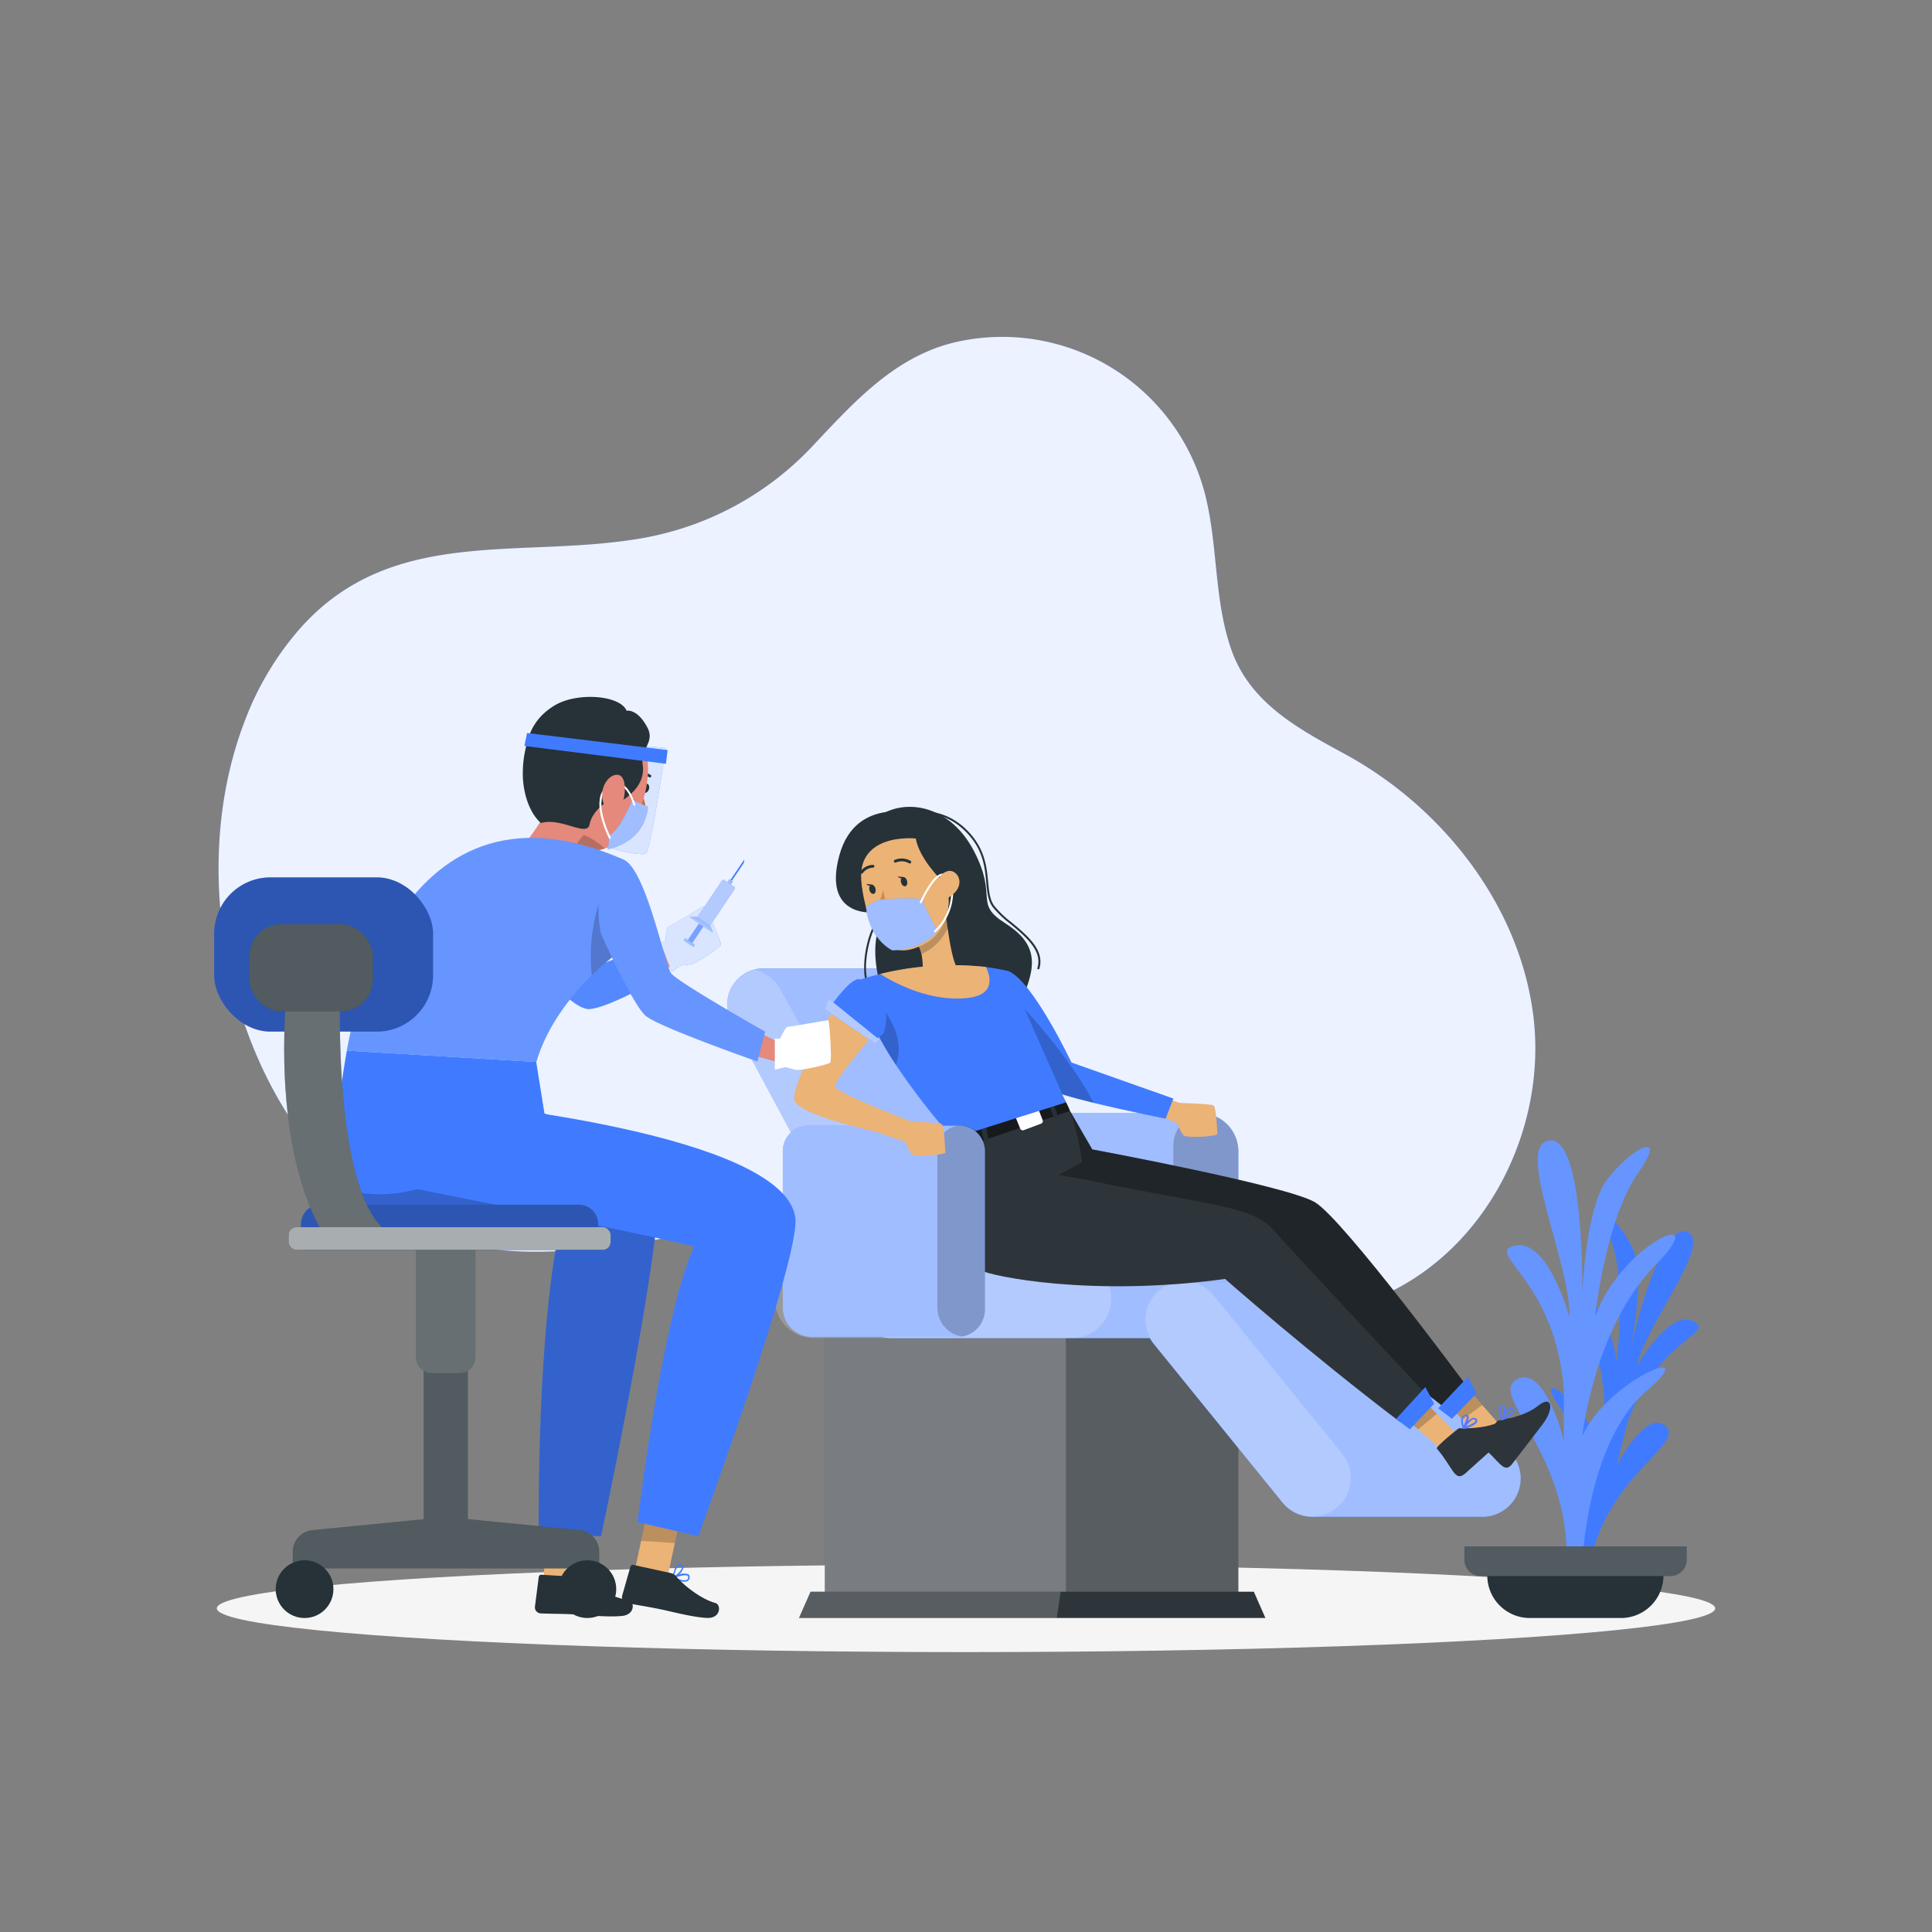 <svg xmlns="http://www.w3.org/2000/svg" viewBox="0 0 500 500"><rect x="0" y="0" width="500" height="500" fill="#808080" stroke="none"/><g id="freepik--background-simple--inject-119"><path d="M248.33,88.32a54.2,54.2,0,0,1,63.38,39c3.58,13.39,2.35,27.79,7,40.93C323.6,182,336,188.59,348,195.12c25.08,13.6,45.18,38.89,48.81,67.65,3.72,29.49-12.28,61.36-40.27,73.05C306,356.91,259.13,315.07,209.12,316c-32.37.6-65.88,14.93-97.65,3.59C83.16,309.47,66,280.35,59.67,252.33c-4.92-21.8-4.28-45.53,3.95-66.46A77.67,77.67,0,0,1,77.8,162.48c24.06-26.89,57.65-17.52,89.31-23.37a79.12,79.12,0,0,0,43-23.48C221.09,104,231.92,91.73,248.33,88.32Z" style="fill:#407BFF"></path><path d="M248.33,88.32a54.2,54.2,0,0,1,63.38,39c3.58,13.39,2.35,27.79,7,40.93C323.6,182,336,188.59,348,195.12c25.08,13.6,45.18,38.89,48.81,67.65,3.72,29.49-12.28,61.36-40.27,73.05C306,356.91,259.13,315.07,209.12,316c-32.37.6-65.88,14.93-97.65,3.59C83.16,309.47,66,280.35,59.67,252.33c-4.92-21.8-4.28-45.53,3.95-66.46A77.67,77.67,0,0,1,77.8,162.48c24.06-26.89,57.65-17.52,89.31-23.37a79.12,79.12,0,0,0,43-23.48C221.09,104,231.92,91.73,248.33,88.32Z" style="fill:#fff;opacity:0.9"></path></g><g id="freepik--Shadow--inject-119"><ellipse id="freepik--path--inject-119" cx="250" cy="416.24" rx="193.89" ry="11.32" style="fill:#f5f5f5"></ellipse></g><g id="freepik--Plant--inject-119"><path d="M408.46,403.22s5.27-24.88-4.32-38.36,8.66-.16,10.76,12.46c0,0,3.15-22.56-6.15-38.44s8.1-2.84,9.58,13.52c0,0,2.85-20.13-1.42-31.44s3.16-4,6,3.05-.9,24.65-.9,24.65,7.46-32.47,14.53-29.88-10.56,23.85-13,34.92c0,0,8.33-14.89,14.65-11.79s-9.79,4.64-17.16,26.84l-2.59,10.41s7.66-14.69,12.67-10.06S416.27,381.74,411.65,404Z" style="fill:#407BFF"></path><path d="M409.49,404.65S410.6,373.28,426.1,360s-10.33-2.77-16.61,11.72c0,0,3-28,18.83-44.2s-8.86-5.82-15.51,13.33c0,0,2.59-25,11.08-37.23s-2.59-5.78-8.12,1.86-6.28,29.79-6.28,29.79.74-41.11-8.49-40.12,5.54,31.72,5.17,45.7c0,0-5.54-20.32-14-18.48s10.34,8.47,12.55,37.26v13.24S399.9,353,392.51,357s14,19.56,12.92,47.61Z" style="fill:#407BFF"></path><path d="M409.49,404.65S410.6,373.28,426.1,360s-10.33-2.77-16.61,11.72c0,0,3-28,18.83-44.2s-8.86-5.82-15.51,13.33c0,0,2.59-25,11.08-37.23s-2.59-5.78-8.12,1.86-6.28,29.79-6.28,29.79.74-41.11-8.49-40.12,5.54,31.72,5.17,45.7c0,0-5.54-20.32-14-18.48s10.34,8.47,12.55,37.26v13.24S399.9,353,392.51,357s14,19.56,12.92,47.61Z" style="fill:#fff;opacity:0.2;isolation:isolate"></path><path d="M396,402.82h23.59a11,11,0,0,1,11,11v4.92a0,0,0,0,1,0,0H385a0,0,0,0,1,0,0v-4.92A11,11,0,0,1,396,402.82Z" transform="translate(815.5 821.56) rotate(180)" style="fill:#263238"></path><path d="M436.51,400.2v3.47a4.21,4.21,0,0,1-4.21,4.21H383.2a4.2,4.2,0,0,1-4.21-4.21V400.2Z" style="fill:#263238"></path><path d="M436.51,400.2v3.47a4.21,4.21,0,0,1-4.21,4.21H383.2a4.2,4.2,0,0,1-4.21-4.21V400.2Z" style="fill:#fff;opacity:0.2;isolation:isolate"></path></g><g id="freepik--character-2--inject-119"><rect x="213.47" y="340.39" width="107.01" height="76.46" style="fill:#2e353a"></rect><rect x="213.47" y="340.39" width="107.01" height="76.46" style="fill:#fff;opacity:0.2"></rect><rect x="213.47" y="340.39" width="62.38" height="76.46" style="fill:#fff;opacity:0.2"></rect><polygon points="324.49 411.93 209.77 411.93 206.77 418.74 327.49 418.74 324.49 411.93" style="fill:#2e353a"></polygon><polygon points="274.49 411.93 209.77 411.93 206.77 418.74 273.49 418.74 274.49 411.93" style="fill:#fff;opacity:0.2"></polygon><path d="M197.6,250.6h51.64l16.95,37.48h44.4a9.89,9.89,0,0,1,9.89,9.89v34.8a9.15,9.15,0,0,1-9.15,9.16H231l-41.69-77.46a9.46,9.46,0,0,1-.82-6.84h0A9.43,9.43,0,0,1,197.6,250.6Z" style="fill:#407BFF"></path><path d="M320.48,298v34.8a9.16,9.16,0,0,1-8.68,9.15H231l-41.69-77.46a9.42,9.42,0,0,1,8.29-13.87h51.64l16.95,37.48H311A9.88,9.88,0,0,1,320.48,298Z" style="fill:#fff;opacity:0.5"></path><path d="M320.48,298v34.8a9.16,9.16,0,0,1-8.68,9.15h-.15a8.41,8.41,0,0,1-8-8.4v-37.1a8.39,8.39,0,0,1,7.35-8.33A9.88,9.88,0,0,1,320.48,298Z" style="opacity:0.2;isolation:isolate"></path><path d="M303.67,321v20.95H231l-41.69-77.46a9.41,9.41,0,0,1,5.9-13.56,10.56,10.56,0,0,1,6.72,5.1l36.37,65Z" style="fill:#fff;opacity:0.2"></path><rect x="220.49" y="325.98" width="121.09" height="20.32" rx="10.16" style="fill:#407BFF"></rect><path d="M341.58,336.14a10.17,10.17,0,0,1-10.16,10.16H230.66a10.16,10.16,0,1,1,0-20.32H331.42A10.16,10.16,0,0,1,341.58,336.14Z" style="fill:#fff;opacity:0.5"></path><path d="M287.58,336.14a10.17,10.17,0,0,1-10.16,10.16H210.66a10.16,10.16,0,1,1,0-20.32h66.76A10.16,10.16,0,0,1,287.58,336.14Z" style="fill:#fff;opacity:0.2"></path><path d="M391.33,376.27l-33.25-40.95a9.9,9.9,0,0,0-8.63-3.62H307.2a9.87,9.87,0,0,0-7.09,2.18h0a9.93,9.93,0,0,0-1.45,14l33.26,41a9.9,9.9,0,0,0,7.68,3.67h43.92a9.93,9.93,0,0,0,7.81-16.19Z" style="fill:#407BFF"></path><path d="M345.88,390.24h0a9.92,9.92,0,0,1-14-1.45l-33.25-41a9.92,9.92,0,0,1,1.44-14h0a9.94,9.94,0,0,1,14,1.44l33.25,40.95A9.93,9.93,0,0,1,345.88,390.24Z" style="fill:#fff;opacity:0.2"></path><path d="M391.33,376.27l-33.25-40.95a9.9,9.9,0,0,0-8.63-3.62H307.2a9.87,9.87,0,0,0-7.09,2.18h0a9.93,9.93,0,0,0-1.45,14l33.26,41a9.9,9.9,0,0,0,7.68,3.67h43.92a9.93,9.93,0,0,0,7.81-16.19Z" style="fill:#fff;opacity:0.5"></path><path d="M225.45,256.93a.23.23,0,0,1-.2-.1c-2.79-3.71-1.54-12.27.59-16.78a7.3,7.3,0,0,0-.64-7.34.25.25,0,1,1,.39-.31,7.81,7.81,0,0,1,.7,7.87c-2.07,4.39-3.32,12.7-.64,16.26a.25.25,0,0,1-.05.35A.23.23,0,0,1,225.45,256.93Z" style="fill:#263238"></path><path d="M224.1,232.78s-7.48-11.16,1.12-19.78c6.95-7,20.11-5.67,26.84,7.25,6.26,12-.12,13.46,8,18.62s8.78,10.48,4,20.48-18.14,14.86-26.83,9.88-12.31-21-10.06-28.15S224.1,232.78,224.1,232.78Z" style="fill:#263238"></path><path d="M268.72,250.85h-.08a.25.25,0,0,1-.16-.31c1.4-4.46-3.08-8.17-7-11.44a26.77,26.77,0,0,1-4.65-4.46c-1.16-1.7-1.37-3.85-1.6-6.35-.39-4.15-.83-8.85-5.75-13.49-7.74-7.32-17.09-3.27-17.18-3.23a.24.24,0,0,1-.33-.13.25.25,0,0,1,.12-.33c.1,0,9.74-4.22,17.74,3.33,5.05,4.77,5.52,9.78,5.9,13.81.23,2.42.42,4.51,1.52,6.1a25.65,25.65,0,0,0,4.55,4.37c4.06,3.37,8.67,7.19,7.17,12A.25.25,0,0,1,268.72,250.85Z" style="fill:#263238"></path><path d="M299.22,283.31l6,2.11s7.88.28,8.75.62,1,6.72,1.08,7.41-7.72,1.08-8.59.47-1.7-3.16-1.7-3.16l-8-3.47Z" style="fill:#ebb376"></path><path d="M303.67,284.3l-2,5.22s-10-2-18.6-4.09c-5.64-1.38-10.68-2.8-11.85-3.74-1.62-1.29-5.4-9.34-8.51-16.4-2.61-5.94-4.75-11.2-4.75-11.2l2.81-2.86c6.29,2.17,16.53,23.75,16.53,23.75Z" style="fill:#407BFF"></path><path d="M283.09,285.43c-5.64-1.38-10.68-2.8-11.85-3.74-1.62-1.29-5.4-9.34-8.51-16.4l2.47-4.08S276.28,272.69,283.09,285.43Z" style="opacity:0.2;isolation:isolate"></path><polygon points="388.57 369.27 384.12 372.85 378.41 367.24 373.18 362.09 377.77 356.98 383.49 363.49 388.57 369.27" style="fill:#ebb376"></polygon><path d="M383,373.89c-.49-.4,4.61-6.23,4.61-6.23s6.74-.83,10.42-3.83,4.3.73,1.16,4.83l-7.79,10.14C389.18,381.71,388.1,378,383,373.89Z" style="fill:#2e353a"></path><path d="M388.86,367.64h-.05a.29.29,0,0,1-.16-.11c0-.07-1.09-1.7-.79-2.81a1.24,1.24,0,0,1,.65-.8.73.73,0,0,1,.87,0,1.82,1.82,0,0,1,.22,1.5,3,3,0,0,1,1.13-1.11.87.87,0,0,1,.69,0c.46.2.56.48.57.69,0,1-2.51,2.37-3,2.63Zm2.23-2.93a.45.45,0,0,0-.18,0c-.56.23-1.17,1.31-1.55,2.1,1-.6,2.16-1.41,2.14-1.86,0-.09-.09-.18-.27-.25A.32.32,0,0,0,391.09,364.71Zm-2.09-.45a.6.6,0,0,0-.27.09.73.73,0,0,0-.4.49,3.25,3.25,0,0,0,.46,2c.34-1.14.51-2.31.27-2.52Z" style="fill:#577afa"></path><polygon points="383.6 363.62 378.51 367.36 373.23 362.15 377.79 357.01 383.6 363.62" style="opacity:0.2;isolation:isolate"></polygon><path d="M276.92,287.52l5.75,9.94s50.21,9.34,57.59,13.66,40,48.52,40,48.52L374,364.43l-50.37-39.68-57.46-5.59Z" style="fill:#2e353a"></path><path d="M276.92,287.52l5.75,9.94s50.21,9.34,57.59,13.66,40,48.52,40,48.52L374,364.43l-50.37-39.68-57.46-5.59Z" style="opacity:0.3;isolation:isolate"></path><polygon points="377.16 371.24 372.93 375.08 366.89 369.82 361.36 364.98 365.64 359.61 371.74 365.77 377.16 371.24" style="fill:#ebb376"></polygon><path d="M371.86,374.89c-.41-.48,5.68-5.27,5.68-5.27s6.78.42,10.94-1.85,4.1,1.51.25,5l-9.51,8.54C376.48,383.72,376.1,379.86,371.86,374.89Z" style="fill:#2e353a"></path><path d="M378.79,369.83h0l-.08,0h0l-.07-.05h0a.15.15,0,0,1-.05-.06h0c0-.07-.76-1.87-.26-2.91a1.24,1.24,0,0,1,.78-.67c.49-.14.74,0,.86.16.24.3.15.9-.06,1.52a3,3,0,0,1,1.31-.89.91.91,0,0,1,.69.12.77.77,0,0,1,.42.78c-.15,1-2.9,1.87-3.45,2Zm2.62-2.48h-.11c-.59.13-1.39,1.07-1.91,1.78,1.13-.4,2.38-1,2.45-1.43,0-.09-.06-.19-.22-.3A.37.37,0,0,0,381.41,367.35Zm-2-.82a.74.74,0,0,0-.23,0,.72.72,0,0,0-.49.41,3.25,3.25,0,0,0,.1,2c.54-1.06.93-2.18.73-2.43A.16.16,0,0,0,379.46,366.53Z" style="fill:#577afa"></path><polygon points="371.86 365.9 367 369.93 361.41 365.04 365.67 359.64 371.86 365.9" style="opacity:0.2;isolation:isolate"></polygon><path d="M369.38,361.17l-7,6.88c-23.71-18-45.33-37.06-45.33-37.06-34.41,4.72-60.54-.65-63.51-2.33-13.36-7.58-7-34.08-7-34.08L275.3,284.3c2.42,3.43,4,11.38,4.79,16.45.42,2.65.62,4.51.62,4.51,32.61,6.82,43.32,6.68,49,13.21C334.69,324.2,369.38,361.17,369.38,361.17Z" style="fill:#2e353a"></path><polygon points="361.28 367.24 368.88 358.96 371.15 363.28 364.89 369.9 361.28 367.24" style="fill:#407BFF"></polygon><polygon points="246.54 294.57 246.17 297.98 276.92 287.52 275.2 283.96 246.54 294.57" style="opacity:0.5;isolation:isolate"></polygon><path d="M262.68,288.75l1.34,3.32a.74.74,0,0,0,.93.41l4.46-1.67a.73.73,0,0,0,.43-.94l-1.29-3.29a.72.72,0,0,0-.92-.41l-4.52,1.62A.73.73,0,0,0,262.68,288.75Z" style="fill:#fff"></path><polygon points="255.15 291.34 255.93 295.47 254.8 295.8 253.83 291.71 255.15 291.34" style="fill:#263238"></polygon><polygon points="271.24 285.43 272.89 289.52 273.93 289.22 272.32 284.93 271.24 285.43" style="fill:#263238"></polygon><path d="M280.71,305.26l-6.78-1.18,6.16-3.33C280.51,303.4,280.71,305.26,280.71,305.26Z" style="opacity:0.3;isolation:isolate"></path><polygon points="372.2 364.47 379.91 356.29 382.12 360.64 375.77 367.18 372.2 364.47" style="fill:#407BFF"></polygon><path d="M275.85,285.3l-29.31,9.28a180.59,180.59,0,0,1-14.7-19,85.68,85.68,0,0,1-6.17-10.84c-1.89-4.08-3.09-8-3-11.24,0,0,1.92-.66,5.16-1.42a79.43,79.43,0,0,1,27.38-1.8,55.88,55.88,0,0,1,5.61,1Z" style="fill:#407BFF"></path><path d="M238.48,246.92a17.27,17.27,0,0,1,0,6.75l10.15-2c-1.95-1.15-2.91-8.48-3.39-11.48-.24-1.43-.36-2.76-.42-3.68s-.06-1.28-.06-1.28l-3.66,1.89-6,3.08A20.33,20.33,0,0,1,238.48,246.92Z" style="fill:#ebb376"></path><path d="M235.17,240.22a20.33,20.33,0,0,1,3.31,6.7,13.73,13.73,0,0,0,6.79-6.71c-.24-1.43-.36-2.76-.42-3.68-1.31.19-2.55.4-3.72.61Z" style="opacity:0.2;isolation:isolate"></path><path d="M238.3,210.87s-16.72-5.44-21.07,10.48,8.44,14.77,8.44,14.77Z" style="fill:#263238"></path><path d="M231,216.78c-7.89,2.26-9.22,7.21-7.47,15.51,2.18,10.37,6.5,16.94,15.75,12C251.87,237.45,244.13,213,231,216.78Z" style="fill:#ebb376"></path><path d="M228.53,230.38a17.22,17.22,0,0,1-1.36,3.94,2.25,2.25,0,0,0,2.34.29Z" style="fill:#d58745"></path><path d="M233.18,228.36c.17.65.66,1.09,1.09,1s.65-.73.48-1.38-.66-1.09-1.09-1S233,227.7,233.18,228.36Z" style="fill:#263238"></path><path d="M233.85,227l-1.57-.18S233.3,227.78,233.85,227Z" style="fill:#263238"></path><path d="M225,230.34c.17.65.66,1.09,1.09,1s.65-.74.48-1.39-.66-1.09-1.09-1S224.86,229.69,225,230.34Z" style="fill:#263238"></path><path d="M225.7,228.94l-1.57-.19S225.15,229.76,225.7,228.94Z" style="fill:#263238"></path><path d="M235.46,223.46a.42.42,0,0,1-.21-.06,3.9,3.9,0,0,0-3.41-.18.38.38,0,0,1-.48-.19.37.37,0,0,1,.19-.48,4.61,4.61,0,0,1,4.12.25.38.38,0,0,1,.09.51A.37.37,0,0,1,235.46,223.46Z" style="fill:#263238"></path><path d="M222.9,226.1a.34.34,0,0,1-.23-.08.36.36,0,0,1,0-.51,4.19,4.19,0,0,1,3.26-1.68.36.36,0,1,1,0,.72,3.49,3.49,0,0,0-2.66,1.43A.36.36,0,0,1,222.9,226.1Z" style="fill:#263238"></path><path d="M243.46,227.61S237.91,222.18,237,217c0,0-17.47-1.92-13.69,14.18,0,0-5.57-13.66,7.91-17.86s19.1,15.67,13.79,23.59C245.05,236.93,246.9,231,243.46,227.61Z" style="fill:#263238"></path><path d="M231.33,238.15a.38.38,0,0,1-.34-.23.37.37,0,0,1,.22-.47c2.72-1,2.78-2.92,2.78-3a.36.36,0,0,1,.36-.36h0a.36.36,0,0,1,.36.36c0,.1,0,2.49-3.25,3.68A.3.3,0,0,1,231.33,238.15Z" style="fill:#263238"></path><path d="M224.13,234.73a10.06,10.06,0,0,1,4.21-2,94.37,94.37,0,0,1,10-.13l4.28,8.47s-3.68,4.7-11.69,4.87C230.89,245.94,225,243.22,224.13,234.73Z" style="fill:#407BFF"></path><path d="M224.13,234.73a10.06,10.06,0,0,1,4.21-2,94.37,94.37,0,0,1,10-.13l4.28,8.47s-3.68,4.7-11.69,4.87C230.89,245.94,225,243.22,224.13,234.73Z" style="fill:#fff;opacity:0.5"></path><path d="M241.94,241.32a.31.31,0,0,1-.18-.07.26.26,0,0,1,0-.36,13.76,13.76,0,0,0,4.4-9.52,6.23,6.23,0,0,0-1.49-4.42,1,1,0,0,0-.94-.32c-1.87.35-4.4,5.18-5.21,7a.26.26,0,0,1-.34.13.25.25,0,0,1-.12-.33c.12-.28,3.07-6.83,5.57-7.3a1.48,1.48,0,0,1,1.39.45,6.75,6.75,0,0,1,1.64,4.78,14.26,14.26,0,0,1-4.55,9.88A.31.31,0,0,1,241.94,241.32Z" style="fill:#fff"></path><path d="M242.65,229.64a3.6,3.6,0,0,1,2.82-4.23c2.52-.43,5.12,4.26-.61,7.2C244,233,243.3,232.33,242.65,229.64Z" style="fill:#ebb376"></path><path d="M249.71,258.35c-9.81.74-18.75-4.28-21.91-6.3a79.43,79.43,0,0,1,27.38-1.8C256.68,253.51,257.15,257.78,249.71,258.35Z" style="fill:#ebb376"></path><path d="M231.84,275.55a85.68,85.68,0,0,1-6.17-10.84,9.22,9.22,0,0,1,3.64-2.63S234.5,269.11,231.84,275.55Z" style="opacity:0.2;isolation:isolate"></path><path d="M209.14,291.34h39.19a6.55,6.55,0,0,1,6.55,6.55v41a7.08,7.08,0,0,1-7.08,7.08H210.16a7.57,7.57,0,0,1-7.57-7.57V297.89A6.55,6.55,0,0,1,209.14,291.34Z" style="fill:#407BFF"></path><path d="M254.88,297.89v41a7.08,7.08,0,0,1-5.91,7,6.41,6.41,0,0,1-1.16.1H210.16a7.57,7.57,0,0,1-7.57-7.57V297.89a6.55,6.55,0,0,1,6.55-6.55h39.2a2.68,2.68,0,0,1,.4,0A6.54,6.54,0,0,1,254.88,297.89Z" style="fill:#fff;opacity:0.5"></path><path d="M254.88,297.89v41a7.08,7.08,0,0,1-5.91,7,7.55,7.55,0,0,1-6.38-7.47V297.89a6.16,6.16,0,1,1,12.29,0Z" style="opacity:0.2;isolation:isolate"></path><path d="M228.83,288.11l6,2.11s7.89.28,8.75.62,1,6.72,1.08,7.41-7.72,1.09-8.58.48-1.7-3.17-1.7-3.17l-8-2.75Z" style="fill:#ebb376"></path><path d="M222.64,253.47c-5.62,2.1-17.15,26.06-17.15,30.83s27.82,10,27.82,10l2.66-4s-19.22-7.32-19.83-9S227.59,266,227.59,266s1.25-5.28,0-7.6S222.64,253.47,222.64,253.47Z" style="fill:#ebb376"></path><path d="M222.64,253.47c-2.3-.93-7.78,7.12-7.78,7.12L226.73,269l1.92-1.53S232.4,257.43,222.64,253.47Z" style="fill:#407BFF"></path><polygon points="213.47 261.21 214.41 258.42 227.52 269.02 226.59 270.15 213.47 261.21" style="fill:#407BFF"></polygon><polygon points="213.47 261.21 214.41 258.42 227.52 269.02 226.59 270.15 213.47 261.21" style="fill:#fff;opacity:0.6"></polygon></g><g id="freepik--character-1--inject-119"><g id="freepik--group--inject-119"><polygon points="174.9 249.14 168.57 253.29 166.3 247.41 172.82 244.13 174.9 249.14" style="fill:#e4897b"></polygon><path d="M141.47,252.8c.1.23,6.44,7.46,10.24,8.29S170,253.63,170,253.63l-3.27-8.21s-11.77,4.25-12.76,4.74-4.55-4.31-4.55-4.31Z" style="fill:#407BFF"></path><path d="M141.47,252.8c.1.23,6.44,7.46,10.24,8.29S170,253.63,170,253.63l-3.27-8.21s-11.77,4.25-12.76,4.74-4.55-4.31-4.55-4.31Z" style="fill:#fff;opacity:0.1"></path><path d="M170.94,244l2.9,7.5,2.24-1.61,2.74-.32c1.4-.16,7.43-4.37,7.74-5s-4.17-10.23-4.43-10.06-8.77,5.27-9.23,5.45-.67,3.49-.67,3.49Z" style="fill:#407BFF"></path><path d="M170.94,244l2.9,7.5,2.24-1.61,2.74-.32c1.4-.16,7.43-4.37,7.74-5s-4.17-10.23-4.43-10.06-8.77,5.27-9.23,5.45-.67,3.49-.67,3.49Z" style="fill:#fff;opacity:0.8"></path><rect x="180.02" y="236.47" width="1.39" height="8.05" transform="translate(196.47 540.91) rotate(-146.08)" style="fill:#407BFF"></rect><rect x="180.02" y="236.47" width="1.39" height="8.05" transform="translate(196.47 540.91) rotate(-146.08)" style="fill:#fff;opacity:0.3"></rect><rect x="176.89" y="243.58" width="3.03" height="0.7" transform="translate(190.32 545.91) rotate(-146.08)" style="fill:#407BFF"></rect><rect x="176.89" y="243.58" width="3.03" height="0.7" transform="translate(190.32 545.91) rotate(-146.08)" style="fill:#fff;opacity:0.5"></rect><polygon points="178.75 237.21 184.49 241.07 183.29 238.59 181.51 237.39 178.75 237.21" style="fill:#407BFF"></polygon><rect x="178.08" y="239.11" width="6.91" height="0.31" transform="translate(198.67 539.12) rotate(-146.08)" style="fill:#407BFF"></rect><rect x="178.08" y="239.11" width="6.91" height="0.31" transform="translate(198.67 539.12) rotate(-146.08)" style="fill:#fff;opacity:0.6"></rect><polygon points="178.75 237.21 184.49 241.07 183.29 238.59 181.51 237.39 178.75 237.21" style="fill:#fff;opacity:0.5"></polygon><polygon points="188.95 228.61 188.61 228.38 192.62 222.43 192.51 223.31 188.95 228.61" style="fill:#407BFF"></polygon><rect x="188.22" y="227.67" width="1.12" height="1.65" transform="translate(217.93 523.45) rotate(-146.08)" style="fill:#407BFF"></rect><rect x="188.22" y="227.67" width="1.12" height="1.65" transform="translate(217.93 523.45) rotate(-146.08)" style="fill:#fff;opacity:0.5"></rect><path d="M183.43,227.65h3.92a0,0,0,0,1,0,0V239a.48.48,0,0,1-.48.48h-3a.48.48,0,0,1-.48-.48v-11.3A0,0,0,0,1,183.43,227.65Z" transform="translate(208.92 530.79) rotate(-146.08)" style="fill:#407BFF"></path><path d="M183.43,227.65h3.92a0,0,0,0,1,0,0V239a.48.48,0,0,1-.48.48h-3a.48.48,0,0,1-.48-.48v-11.3A0,0,0,0,1,183.43,227.65Z" transform="translate(208.92 530.79) rotate(-146.08)" style="fill:#fff;opacity:0.6"></path><path d="M172.33,193.57s-3.86,26.07-5.14,27.29-17.14-3.52-17.14-3.52l2.25-25.48Z" style="fill:#407BFF"></path><path d="M172.33,193.57s-3.86,26.07-5.14,27.29-17.14-3.52-17.14-3.52l2.25-25.48Z" style="fill:#fff;opacity:0.8"></path><path d="M166.49,206.12a17.05,17.05,0,0,1-1.36,3.93,2.27,2.27,0,0,0,2.34.3Z" style="fill:#c63"></path><path d="M168.18,201.2a.31.31,0,0,1-.2-.07,3.91,3.91,0,0,0-3.42-.17.37.37,0,0,1-.29-.67,4.61,4.61,0,0,1,4.12.25.36.36,0,0,1,.09.5A.34.34,0,0,1,168.18,201.2Z" style="fill:#263238"></path><path d="M166.38,203.76c-.2.64,0,1.27.41,1.41s.94-.28,1.15-.92,0-1.27-.41-1.41S166.59,203.12,166.38,203.76Z" style="fill:#263238"></path><path d="M163.3,214.27a12.6,12.6,0,0,1-6.8,5.33,12.16,12.16,0,0,1-1.85.45,11.24,11.24,0,0,1-12.08-6.18c-2.86-5.69-1.13-10.63,1.13-19.2a12.14,12.14,0,0,1,19.67-6.33C170.53,194.4,167.59,207.29,163.3,214.27Z" style="fill:#e4897b"></path><path d="M156.5,219.6a12.16,12.16,0,0,1-1.85.45,11.29,11.29,0,0,1-9.35-2.6,13.17,13.17,0,0,1,2.43-2.36A17.46,17.46,0,0,1,156.5,219.6Z" style="opacity:0.2;isolation:isolate"></path><path d="M129.85,222.85c1.45,5.71,14.36,6.48,14.36,6.48s6.57,2.15,6.55-.36c-2.91-2.71-3.49-5.28-2.85-7.67a11.63,11.63,0,0,1,2.14-4,23.17,23.17,0,0,1,1.66-1.91L146.09,200C144,206.32,136,221.3,129.85,222.85Z" style="fill:#e4897b"></path><path d="M162.16,183.94s2.67-.64,5.3,4.18c2.22,4.06-1.79,5.43-1.12,9.94s-3.17,7.46-3.17,7.46-3.15,3.38-6.28,2.08c0,0-3.65,2.32-4.3,5.74S145.3,211.45,140,213c0,0-4-3-4.66-11.3A28.77,28.77,0,0,1,136.8,191s1-5.09,6.88-8.52S160.54,179.94,162.16,183.94Z" style="fill:#263238"></path><path d="M163.65,207s-3.1,7.86-6.14,9.35a8.76,8.76,0,0,1-.26,3.45s9.55-1.46,10.45-11Z" style="fill:#407BFF"></path><path d="M163.65,207s-3.1,7.86-6.14,9.35a8.76,8.76,0,0,1-.26,3.45s9.55-1.46,10.45-11Z" style="fill:#fff;opacity:0.5"></path><path d="M157.83,217.1a.25.25,0,0,1-.22-.14c-.12-.24-3-5.9-2.4-10a4.91,4.91,0,0,1,2.5-3.93,3.88,3.88,0,0,1,3.61.14c2,1.17,3,4.89,3.09,5.05a.25.25,0,0,1-.49.13s-1-3.68-2.85-4.75a3.42,3.42,0,0,0-3.14-.13,4.43,4.43,0,0,0-2.22,3.56c-.58,3.9,2.32,9.6,2.35,9.65a.26.26,0,0,1-.11.34A.27.27,0,0,1,157.83,217.1Z" style="fill:#fff"></path><path d="M155.88,205.25a5.77,5.77,0,0,0,1.58,4.65c1.48,1.28,3.39-.76,4-3.38.5-2.31.36-5.85-1.61-6S156,202.79,155.88,205.25Z" style="fill:#e4897b"></path><polygon points="140.57 410.41 149.32 409.21 150.53 388.42 141.8 389.63 140.57 410.41" style="fill:#ebb376"></polygon><polygon points="141.8 389.63 150.53 388.43 149.84 400.31 141.12 401.08 141.8 389.63" style="opacity:0.2;isolation:isolate"></polygon><path d="M170.44,312c-2.51,27.58-14.9,85.63-14.9,85.63l-16.1-1.23s-.66-53.87,6.08-81.43c-11.22-1.29-49.37,5.29-56.83-7.64a2.53,2.53,0,0,1-.13-.22c-4-7.4,1.21-35.22,1.21-35.22l49,2.93,2.14,13.37c7,2.5,13.85,3.8,19.23,6.08C167,297.18,171.38,301.62,170.44,312Z" style="fill:#407BFF"></path><path d="M150,408.15l-9.88-.61a.63.63,0,0,0-.69.55h0l-1,7.8a1.57,1.57,0,0,0,1.44,1.65c3.45.16,5.11.06,9.45.3,2.67.16,7.93.72,11.61.37s3.24-4,1.65-4.16c-3.78-.43-8.77-3.2-11.13-5.31A2.5,2.5,0,0,0,150,408.15Z" style="fill:#263238"></path><path d="M150.19,409.23l.18,0s.2.06.23.09,0,0,0,.06a.11.11,0,0,0,.08,0,10.66,10.66,0,0,0,2.3.46,2.38,2.38,0,0,0,1.67-.33,1.1,1.1,0,0,0,.32-1.13.79.79,0,0,0-.44-.62,3.68,3.68,0,0,0-2.44.45,3.18,3.18,0,0,0,.87-2,.85.85,0,0,0-.75-.67,1.31,1.31,0,0,0-1,.23c-.92.8-1.07,3.29-1.07,3.44h0Zm.95-.51-.18.1c0-.83.19-2.23.74-2.7a.61.61,0,0,1,.45-.16l.1,0c.29,0,.36.2.37.32A4.15,4.15,0,0,1,151.14,408.72Zm.12.44c1.07-.59,2.58-1.23,3.14-1a.35.35,0,0,1,.21.3.74.74,0,0,1-.19.72C154,409.59,152.82,409.57,151.26,409.16Z" style="fill:#407BFF"></path><path d="M89.77,271.91s11.38-75.86,71.48-49.5l2.4,19.68-4.17,4.85s-15.71,11.11-20.69,27.9Z" style="fill:#407BFF"></path><path d="M163.65,242.09l-4.17,4.85a57.63,57.63,0,0,0-6.33,5.45c-5,4.85-11.47,12.69-14.36,22.45l-49-2.93s11.38-75.86,71.48-49.5l2,16.66Z" style="fill:#fff;opacity:0.2"></path><path d="M163.65,242.09l-4.17,4.85a57.63,57.63,0,0,0-6.33,5.45A46.29,46.29,0,0,1,155,233.75l8.29,5.32Z" style="opacity:0.2;isolation:isolate"></path><path d="M193,265.65l8.68,4.1a23,23,0,0,1,2.46-3.08,52.7,52.7,0,0,1,9.37-1.5c.64.2,2,7.92,1,8.94s-9.24,2-9.24,2l-2.16-.73-11.6-3.22Z" style="fill:#e4897b"></path><path d="M161.25,222.41c5.87,2.24,10.75,27.27,12.46,29.52S198,267,198,267l-2,7.7s-25.45-8.9-28.88-11.8-11.6-21.25-11.6-21.25a31.85,31.85,0,0,1,0-12.63C157,222.67,161.25,222.41,161.25,222.41Z" style="fill:#407BFF"></path><path d="M161.25,222.41c5.87,2.24,10.75,27.27,12.46,29.52S198,267,198,267l-2,7.7s-25.45-8.9-28.88-11.8-11.6-21.25-11.6-21.25a31.85,31.85,0,0,1,0-12.63C157,222.67,161.25,222.41,161.25,222.41Z" style="fill:#fff;opacity:0.2"></path><polygon points="136.4 189.7 172.79 194.12 172.33 197.67 135.71 193.05 136.4 189.7" style="fill:#407BFF"></polygon><path d="M200.52,268.8v8.05l2.66-.7,2.68.7c1.36.35,8.5-1.4,9-1.83s-.2-11-.5-11-10.09,1.75-10.58,1.75-1.88,3-1.88,3Z" style="fill:#fff"></path><path d="M170.44,312c-2.51,27.58-14.9,85.63-14.9,85.63l-16.1-1.23s-.66-53.87,6.08-81.43c-11.22-1.29-49.37,5.29-56.83-7.64,5,2.07,13.74,3.34,27.13-2.24l44.34-10.82C167,297.18,171.38,301.62,170.44,312Z" style="opacity:0.2;isolation:isolate"></path><polygon points="163.96 407.91 172.78 408.05 177.15 387.69 168.33 387.56 163.96 407.91" style="fill:#ebb376"></polygon><path d="M174,408.37s0,.05,0,.07h.07a11.34,11.34,0,0,0,2.2.8,2.4,2.4,0,0,0,1.71-.07,1.12,1.12,0,0,0,.5-1.07.77.77,0,0,0-.34-.67,3.52,3.52,0,0,0-2.47.07,3.23,3.23,0,0,0,1.2-1.86.76.76,0,0,0-.58-.76,1,1,0,0,0-.88.08c-1,.65-1.31,3.13-1.33,3.27h.15l-.15,0-.15,0A.13.13,0,0,0,174,408.37Zm.62-.52-.19.07c.16-.82.53-2.17,1.15-2.55a.55.55,0,0,1,.47-.09l.09,0c.28.09.33.25.32.37C176.45,406.28,175.49,407.32,174.65,407.85Zm.06.45c1.14-.42,2.73-.83,3.25-.48a.36.36,0,0,1,.16.33.73.73,0,0,1-.3.68C177.33,409.14,176.19,408.94,174.71,408.3Z" style="fill:#407BFF"></path><polygon points="168.33 387.56 177.14 387.7 174.65 399.34 165.91 398.77 168.33 387.56" style="opacity:0.2;isolation:isolate"></polygon><path d="M180.7,397.58,165,393.91s6.26-52.67,14.6-71.29c-.72-.19-1.66-.43-2.83-.71-2.11-.5-4.91-1.12-8.19-1.84-22.85-4.95-69.09-14-69.09-14l19.71-20.62s83.66,7.91,86.63,29.67C207.21,325.54,180.7,397.58,180.7,397.58Z" style="fill:#407BFF"></path><path d="M173.6,407.11,163.93,405a.63.63,0,0,0-.77.44h0L161,413a1.56,1.56,0,0,0,1.17,1.85c3.39.68,5,.84,9.3,1.74,2.62.56,7.73,1.92,11.42,2.13s3.8-3.45,2.26-3.86c-3.66-1-8.18-4.5-10.19-6.94A2.49,2.49,0,0,0,173.6,407.11Z" style="fill:#263238"></path></g><path d="M82.9,311.76h66.92a5,5,0,0,1,5,5v6.69a0,0,0,0,1,0,0H77.9a0,0,0,0,1,0,0v-6.69A5,5,0,0,1,82.9,311.76Z" style="fill:#407BFF"></path><path d="M82.9,311.76h66.92a5,5,0,0,1,5,5v6.69a0,0,0,0,1,0,0H77.9a0,0,0,0,1,0,0v-6.69A5,5,0,0,1,82.9,311.76Z" style="opacity:0.3;isolation:isolate"></path><rect x="55.42" y="227.07" width="56.66" height="39.92" rx="14.58" transform="translate(167.5 494.05) rotate(180)" style="fill:#407BFF"></rect><g style="opacity:0.3;isolation:isolate"><rect x="55.42" y="227.07" width="56.66" height="39.92" rx="14.58" transform="translate(167.5 494.05) rotate(180)"></rect></g><path d="M80.83,396l28.82-2.83V346.67h11.42v46.48L150,396a5.62,5.62,0,0,1,5.07,5.59v4.32H75.77v-4.32A5.62,5.62,0,0,1,80.83,396Z" style="fill:#263238"></path><path d="M80.83,396l28.82-2.83V346.67h11.42v46.48L150,396a5.62,5.62,0,0,1,5.07,5.59v4.32H75.77v-4.32A5.62,5.62,0,0,1,80.83,396Z" style="fill:#fff;opacity:0.2;isolation:isolate"></path><circle cx="152.01" cy="411.27" r="7.47" style="fill:#263238"></circle><circle cx="78.82" cy="411.27" r="7.47" style="fill:#263238"></circle><path d="M111.81,319.31h7.09a4.13,4.13,0,0,1,4.13,4.13v31.93a0,0,0,0,1,0,0H107.68a0,0,0,0,1,0,0V323.44A4.13,4.13,0,0,1,111.81,319.31Z" transform="translate(230.71 674.68) rotate(180)" style="fill:#263238"></path><path d="M111.81,319.31h7.09a4.13,4.13,0,0,1,4.13,4.13v31.93a0,0,0,0,1,0,0H107.68a0,0,0,0,1,0,0V323.44A4.13,4.13,0,0,1,111.81,319.31Z" transform="translate(230.71 674.68) rotate(180)" style="fill:#fff;opacity:0.3;isolation:isolate"></path><path d="M88.06,256s-2.18,54,12.85,63.3H83.75s-13.3-18.4-9.54-63.3Z" style="fill:#263238"></path><path d="M88.06,256s-2.18,54,12.85,63.3H83.75s-13.3-18.4-9.54-63.3Z" style="fill:#fff;opacity:0.3;isolation:isolate"></path><rect x="74.7" y="317.6" width="83.33" height="5.84" rx="2.01" style="fill:#263238"></rect><rect x="74.7" y="317.6" width="83.33" height="5.84" rx="2.01" style="fill:#fff;opacity:0.6;isolation:isolate"></rect><rect x="64.51" y="239.19" width="32.01" height="22.55" rx="8.24" style="fill:#263238"></rect><rect x="64.51" y="239.19" width="32.01" height="22.55" rx="8.24" style="fill:#fff;opacity:0.2;isolation:isolate"></rect></g></svg>